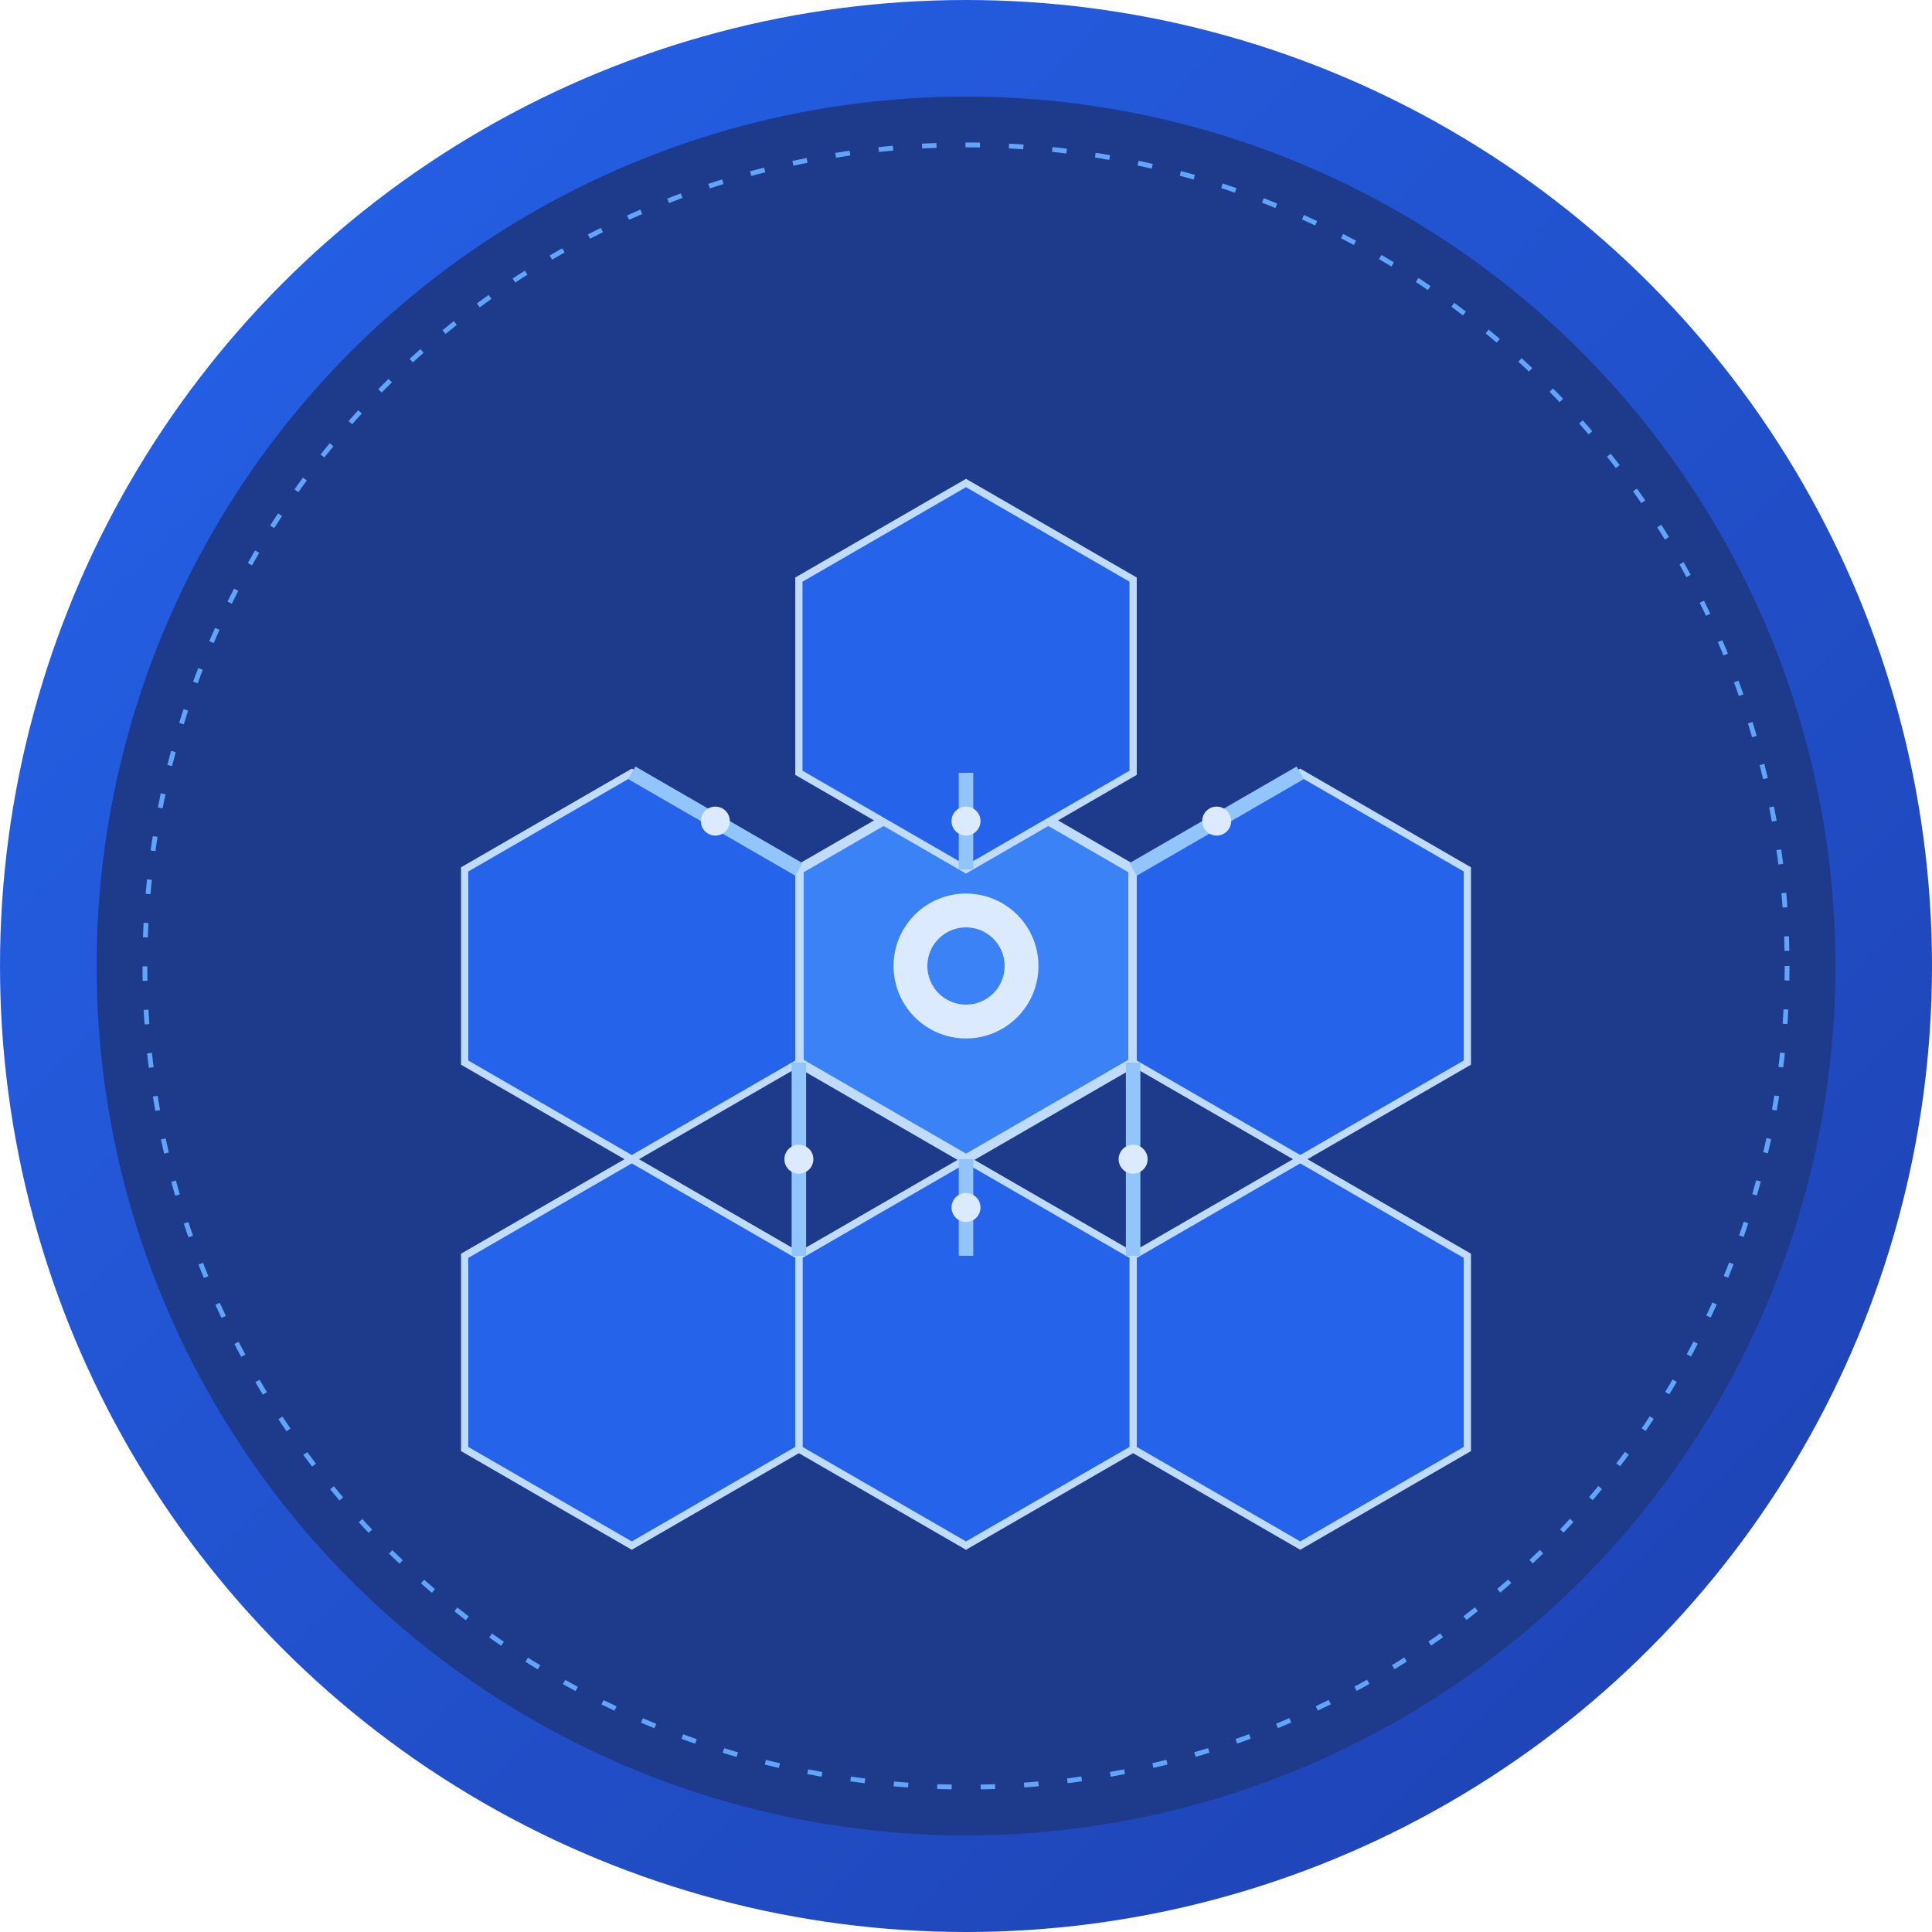 <?xml version="1.0" encoding="UTF-8" standalone="no"?>
<svg viewBox="0 0 400 400" xmlns="http://www.w3.org/2000/svg">
  <!-- Background circle with gradient -->
  <defs>
    <linearGradient id="bg-grad" x1="0%" y1="0%" x2="100%" y2="100%">
      <stop offset="0%" stop-color="#2563EB" />
      <stop offset="100%" stop-color="#1E40AF" />
    </linearGradient>
  </defs>
  <circle cx="200" cy="200" r="200" fill="url(#bg-grad)" />
  
  <!-- Inner circle -->
  <circle cx="200" cy="200" r="180" fill="#1E3A8A" />
  
  <!-- Connected hexagons representing different systems -->
  <g transform="translate(200, 200)">
    <!-- Center hexagon -->
    <polygon points="0,-40 34.6,-20 34.6,20 0,40 -34.6,20 -34.6,-20" 
             fill="#3B82F6" stroke="#BFDBFE" stroke-width="2" />
    
    <!-- Outer hexagons -->
    <polygon points="0,-100 34.6,-80 34.6,-40 0,-20 -34.6,-40 -34.6,-80" 
             fill="#2563EB" stroke="#BFDBFE" stroke-width="1.5" />
    
    <polygon points="69.2,-40 103.8,-20 103.8,20 69.2,40 34.6,20 34.6,-20" 
             fill="#2563EB" stroke="#BFDBFE" stroke-width="1.5" />
    
    <polygon points="69.2,40 103.8,60 103.8,100 69.2,120 34.6,100 34.6,60" 
             fill="#2563EB" stroke="#BFDBFE" stroke-width="1.5" />
    
    <polygon points="0,40 34.6,60 34.6,100 0,120 -34.6,100 -34.6,60" 
             fill="#2563EB" stroke="#BFDBFE" stroke-width="1.5" />
    
    <polygon points="-69.2,40 -34.6,60 -34.6,100 -69.2,120 -103.8,100 -103.8,60" 
             fill="#2563EB" stroke="#BFDBFE" stroke-width="1.5" />
    
    <polygon points="-69.2,-40 -34.6,-20 -34.6,20 -69.2,40 -103.8,20 -103.8,-20" 
             fill="#2563EB" stroke="#BFDBFE" stroke-width="1.5" />
    
    <!-- Connection lines -->
    <line x1="0" y1="-40" x2="0" y2="-20" stroke="#93C5FD" stroke-width="3" />
    <line x1="34.6" y1="20" x2="34.6" y2="60" stroke="#93C5FD" stroke-width="3" />
    <line x1="34.6" y1="-20" x2="69.2" y2="-40" stroke="#93C5FD" stroke-width="3" />
    <line x1="0" y1="40" x2="0" y2="60" stroke="#93C5FD" stroke-width="3" />
    <line x1="-34.6" y1="20" x2="-34.6" y2="60" stroke="#93C5FD" stroke-width="3" />
    <line x1="-34.6" y1="-20" x2="-69.2" y2="-40" stroke="#93C5FD" stroke-width="3" />
    
    <!-- Data flow indicators -->
    <circle cx="0" cy="-30" r="3" fill="#DBEAFE" />
    <circle cx="34.6" cy="40" r="3" fill="#DBEAFE" />
    <circle cx="51.9" cy="-30" r="3" fill="#DBEAFE" />
    <circle cx="0" cy="50" r="3" fill="#DBEAFE" />
    <circle cx="-34.6" cy="40" r="3" fill="#DBEAFE" />
    <circle cx="-51.9" cy="-30" r="3" fill="#DBEAFE" />
  </g>
  
  <!-- Subtle outer ring -->
  <circle cx="200" cy="200" r="170" fill="none" stroke="#60A5FA" stroke-width="1" stroke-dasharray="3,6" />
  
  <!-- Central AI core indicator -->
  <circle cx="200" cy="200" r="15" fill="#DBEAFE" />
  <circle cx="200" cy="200" r="8" fill="#3B82F6" />
</svg>
